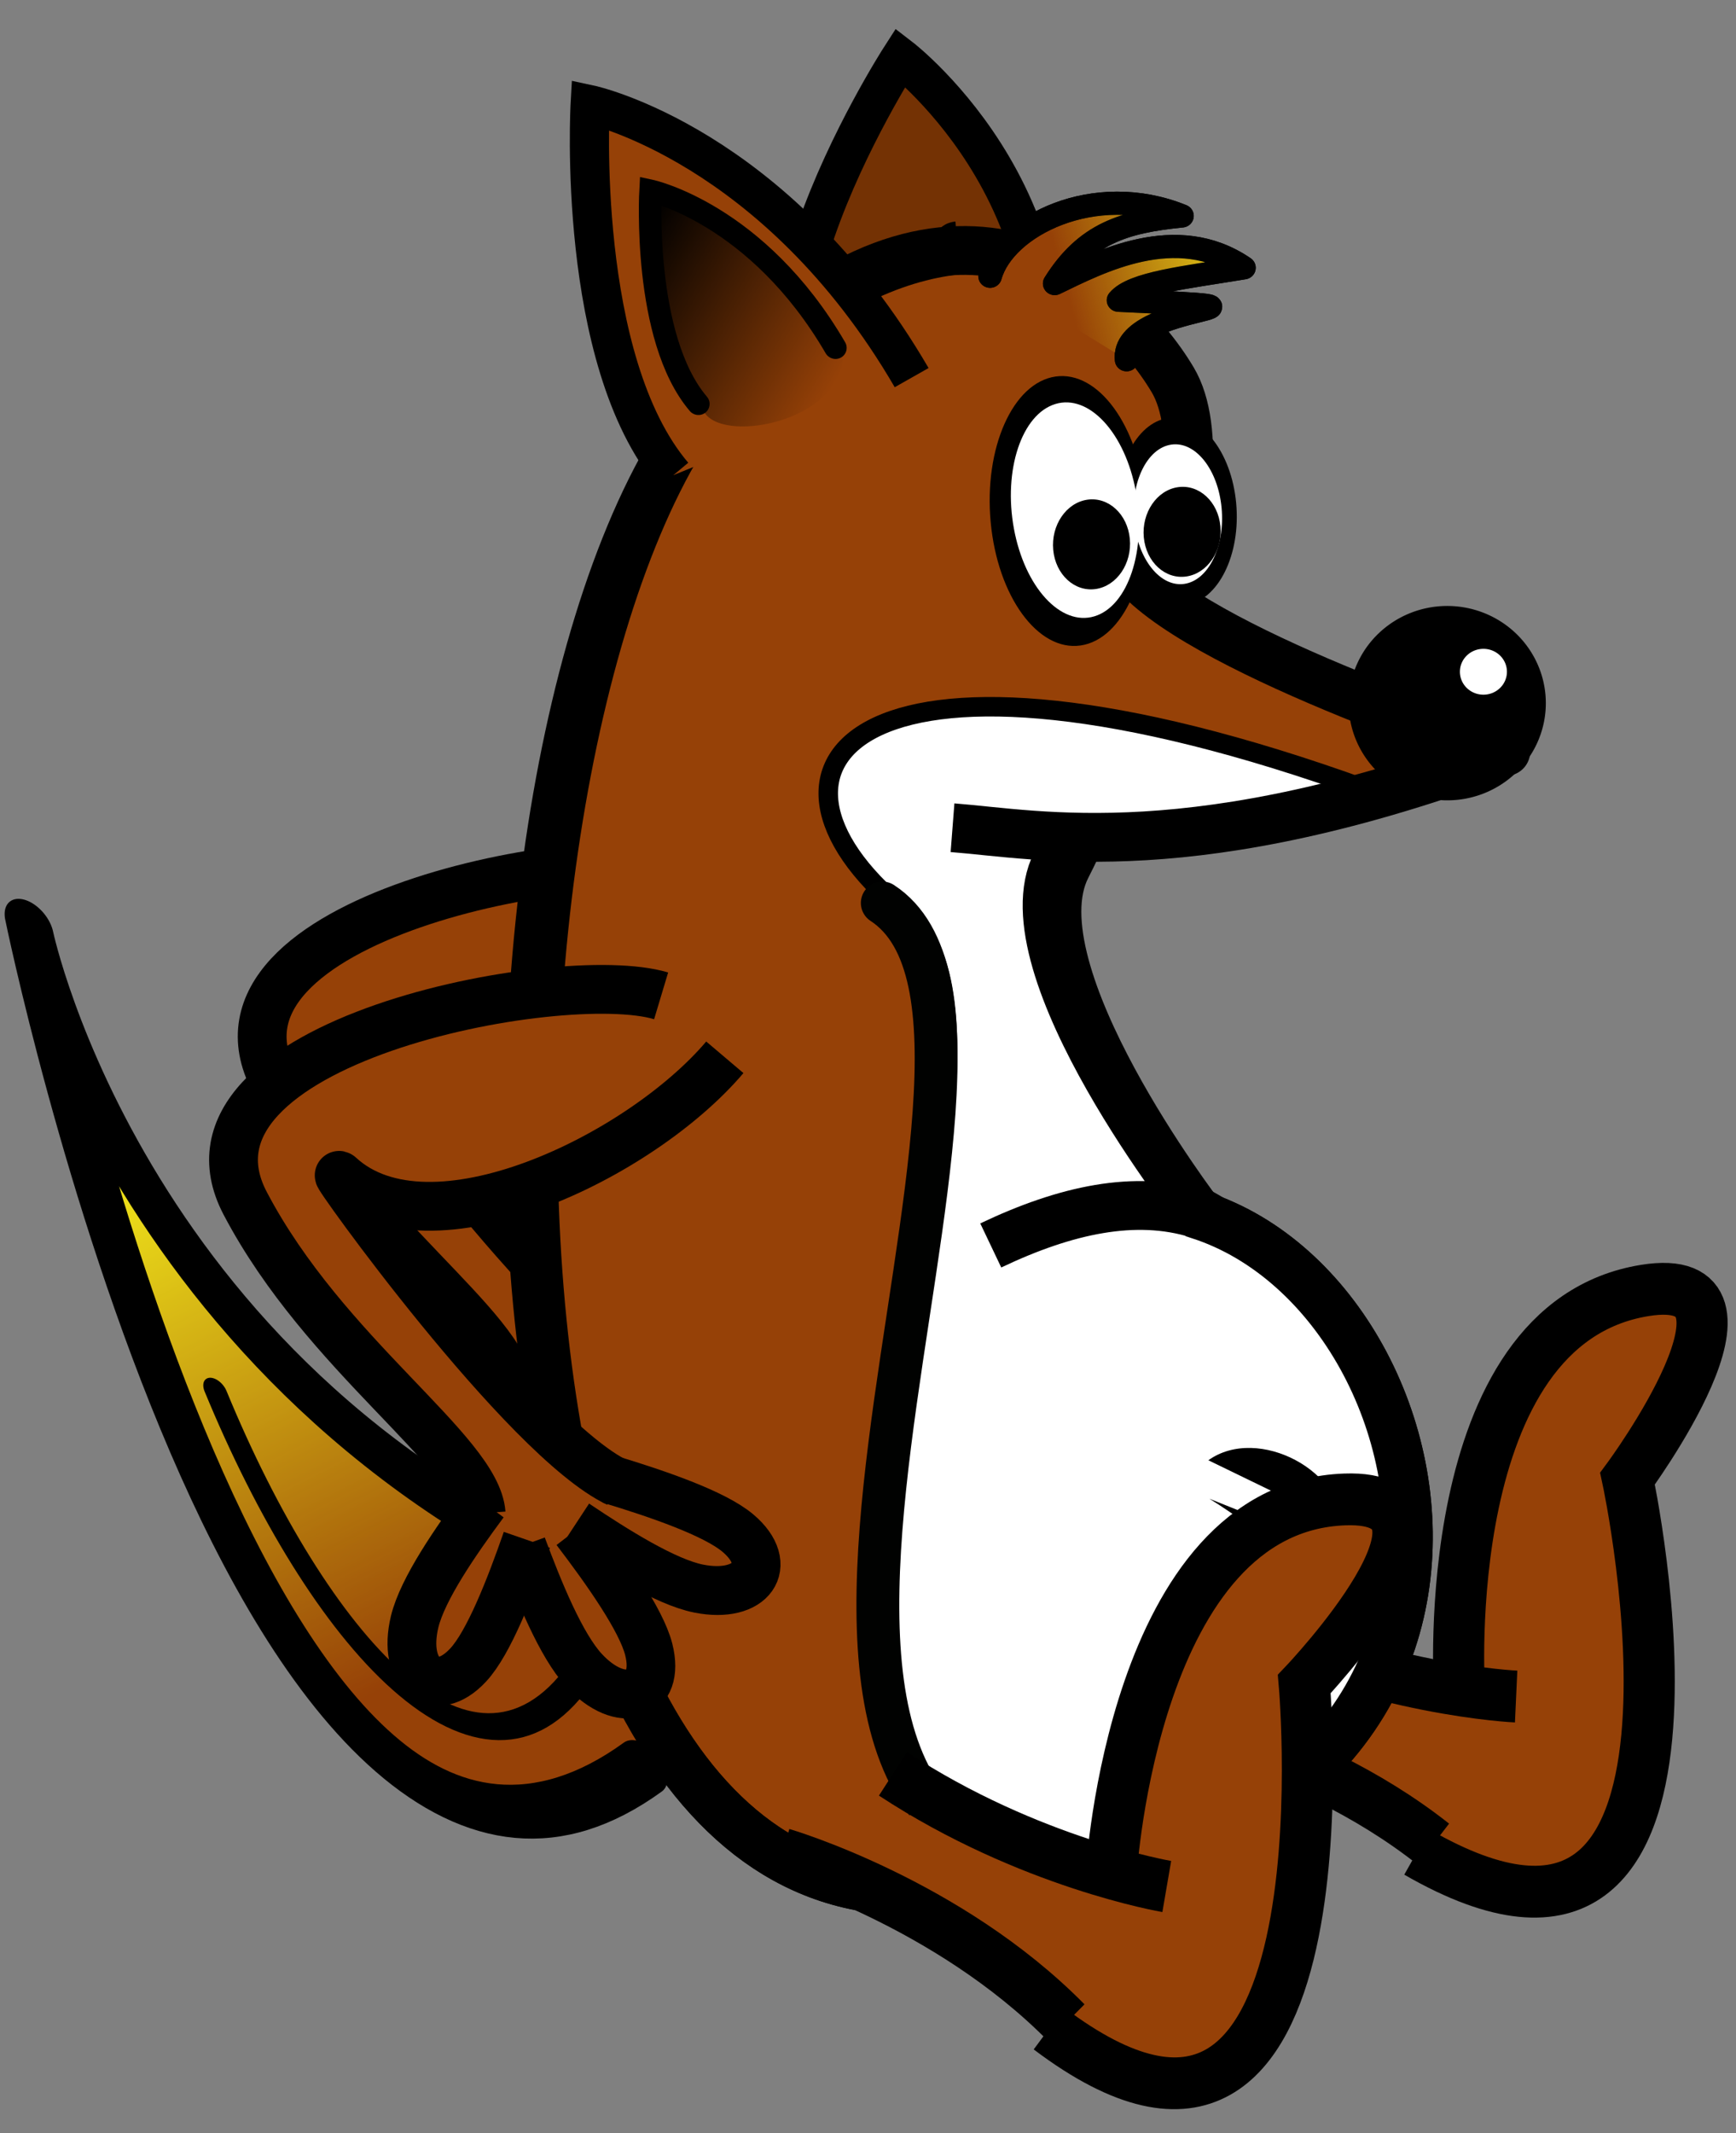<?xml version="1.0" encoding="UTF-8" standalone="no"?>
<!-- Created with Inkscape (http://www.inkscape.org/) -->
<svg
   xmlns:dc="http://purl.org/dc/elements/1.1/"
   xmlns:cc="http://web.resource.org/cc/"
   xmlns:rdf="http://www.w3.org/1999/02/22-rdf-syntax-ns#"
   xmlns:svg="http://www.w3.org/2000/svg"
   xmlns="http://www.w3.org/2000/svg"
   xmlns:xlink="http://www.w3.org/1999/xlink"
   xmlns:sodipodi="http://inkscape.sourceforge.net/DTD/sodipodi-0.dtd"
   xmlns:inkscape="http://www.inkscape.org/namespaces/inkscape"
   width="35px"
   height="43px"
   id="svg1"
   sodipodi:version="0.32"
   inkscape:version="0.43"
   sodipodi:docbase="/home/yekcim/Desktop/SVG/Skins/firefoxteam"
   sodipodi:docname="jump.svg"
   inkscape:export-filename="/home/yekcim/Desktop/jump.png"
   inkscape:export-xdpi="90.000000"
   inkscape:export-ydpi="90.000000"
   inkscape:output_extension="org.inkscape.output.svg.inkscape">
  <rect width="100%" height="100%" fill="#808080" stroke="none"/>
  <defs
     id="defs3">
    <defs
       id="defs1062">
      <linearGradient
         inkscape:collect="always"
         id="linearGradient10630">
        <stop
           style="stop-color:#616161;stop-opacity:1;"
           offset="0"
           id="stop10631" />
        <stop
           style="stop-color:#616161;stop-opacity:0;"
           offset="1"
           id="stop10632" />
      </linearGradient>
      <linearGradient
         inkscape:collect="always"
         id="linearGradient10560">
        <stop
           style="stop-color:#000000;stop-opacity:1;"
           offset="0"
           id="stop10561" />
        <stop
           style="stop-color:#000000;stop-opacity:0;"
           offset="1"
           id="stop10562" />
      </linearGradient>
      <linearGradient
         id="linearGradient13777">
        <stop
           offset="0"
           style="stop-color:#d17d00;stop-opacity:1;"
           id="stop13779" />
        <stop
           offset="1"
           style="stop-color:#a7b135;stop-opacity:0;"
           id="stop13778" />
      </linearGradient>
      <linearGradient
         id="linearGradient11847">
        <stop
           offset="0"
           style="stop-color:#000000;stop-opacity:1;"
           id="stop11849" />
        <stop
           offset="1"
           style="stop-color:#000000;stop-opacity:0;"
           id="stop11848" />
      </linearGradient>
      <linearGradient
         id="linearGradient6187">
        <stop
           style="stop-color:#2e1b0b;stop-opacity:1;"
           offset="0"
           id="stop6188" />
        <stop
           style="stop-color:#431e00;stop-opacity:0;"
           offset="1"
           id="stop6189" />
      </linearGradient>
      <linearGradient
         inkscape:collect="always"
         id="linearGradient4909">
        <stop
           style="stop-color:#000000;stop-opacity:1;"
           offset="0"
           id="stop4910" />
        <stop
           style="stop-color:#000000;stop-opacity:0;"
           offset="1"
           id="stop4911" />
      </linearGradient>
      <linearGradient
         id="linearGradient1780">
        <stop
           style="stop-color:#454545;stop-opacity:1;"
           offset="0"
           id="stop1781" />
        <stop
           style="stop-color:#ffffff;stop-opacity:0;"
           offset="1"
           id="stop1782" />
      </linearGradient>
      <linearGradient
         id="linearGradient3869">
        <stop
           offset="0"
           style="stop-color:#d2dd2e;stop-opacity:1;"
           id="stop3872" />
        <stop
           offset="0.761"
           style="stop-color:#b3b96d;stop-opacity:0.656;"
           id="stop3871" />
        <stop
           offset="1"
           style="stop-color:#b1b952;stop-opacity:0;"
           id="stop3870" />
      </linearGradient>
      <linearGradient
         inkscape:collect="always"
         xlink:href="#linearGradient9217"
         id="linearGradient3799"
         gradientUnits="userSpaceOnUse"
         gradientTransform="matrix(0.113,0,0,0.115,26.434,157.176)"
         x1="4373.305"
         y1="319.335"
         x2="96.983"
         y2="2708.214" />
      <linearGradient
         inkscape:collect="always"
         xlink:href="#linearGradient7337"
         id="linearGradient3800"
         gradientUnits="userSpaceOnUse"
         gradientTransform="matrix(0.231,0,0,7.644947e-2,26.552,129.555)"
         x1="862.165"
         y1="2479.594"
         x2="1523.372"
         y2="2479.594" />
      <linearGradient
         inkscape:collect="always"
         xlink:href="#linearGradient5442"
         id="linearGradient3801"
         gradientUnits="userSpaceOnUse"
         gradientTransform="matrix(0.163,0,0,7.648058e-2,75.53,161.805)"
         x1="580.228"
         y1="2173.317"
         x2="1782.037"
         y2="1630.204" />
      <radialGradient
         inkscape:collect="always"
         xlink:href="#linearGradient5442"
         id="radialGradient3802"
         gradientUnits="userSpaceOnUse"
         gradientTransform="matrix(0.16,0,0,7.785591e-2,363.092,173.858)"
         cx="-606.797"
         cy="1573.44"
         fx="-606.797"
         fy="1573.44"
         r="739.705" />
      <linearGradient
         inkscape:collect="always"
         xlink:href="#linearGradient21707"
         id="linearGradient3803"
         gradientUnits="userSpaceOnUse"
         gradientTransform="scale(0.66,1.515)"
         x1="4848.597"
         y1="3945.112"
         x2="5625.465"
         y2="1720.94" />
      <linearGradient
         inkscape:collect="always"
         xlink:href="#linearGradient7337"
         id="linearGradient3804"
         gradientUnits="userSpaceOnUse"
         gradientTransform="matrix(0.237,0,0,0.208,-2451.443,4783.687)"
         x1="-7797.742"
         y1="5021.473"
         x2="-352.84"
         y2="1184.903" />
      <linearGradient
         inkscape:collect="always"
         xlink:href="#linearGradient7337"
         id="linearGradient3805"
         gradientUnits="userSpaceOnUse"
         gradientTransform="matrix(0.237,0,0,0.208,-2451.443,4783.687)"
         x1="-7797.742"
         y1="5021.473"
         x2="-352.84"
         y2="1184.903" />
      <defs
         id="defs3745">
        <linearGradient
           id="linearGradient22333"
           x1="0"
           y1="0.5"
           x2="1"
           y2="0.5"
           gradientUnits="objectBoundingBox"
           spreadMethod="pad"
           xlink:href="#linearGradient13777" />
        <linearGradient
           id="linearGradient21707">
          <stop
             style="stop-color:#ffffff;stop-opacity:1;"
             offset="0"
             id="stop21708" />
          <stop
             style="stop-color:#a7b135;stop-opacity:0;"
             offset="1"
             id="stop21709" />
        </linearGradient>
        <linearGradient
           inkscape:collect="always"
           id="linearGradient9217"
           x1="0"
           y1="0.5"
           x2="1"
           y2="0.5"
           gradientUnits="objectBoundingBox"
           spreadMethod="pad"
           xlink:href="#linearGradient11847" />
        <linearGradient
           id="linearGradient8584">
          <stop
             style="stop-color:#000000;stop-opacity:1;"
             offset="0"
             id="stop8585" />
          <stop
             style="stop-color:#cece4c;stop-opacity:0;"
             offset="1"
             id="stop8586" />
        </linearGradient>
        <linearGradient
           id="linearGradient7337">
          <stop
             style="stop-color:#b1b12f;stop-opacity:1;"
             offset="0"
             id="stop7338" />
          <stop
             style="stop-color:#cece4c;stop-opacity:0;"
             offset="1"
             id="stop7339" />
        </linearGradient>
        <linearGradient
           id="linearGradient5442"
           x1="0"
           y1="0.5"
           x2="1"
           y2="0.5"
           gradientUnits="objectBoundingBox"
           spreadMethod="pad"
           xlink:href="#linearGradient3869" />
      </defs>
      <sodipodi:namedview
         id="namedview3772"
         pagecolor="#ffffff"
         bordercolor="#666666"
         borderopacity="1.0"
         inkscape:pageopacity="0.0"
         inkscape:pageshadow="2"
         inkscape:zoom="0.80057989"
         inkscape:cx="297.63780"
         inkscape:cy="420.94487"
         inkscape:current-layer="layer1"
         inkscape:window-width="1440"
         inkscape:window-height="851"
         inkscape:window-x="0"
         inkscape:window-y="27"
         showguides="true"
         inkscape:guide-bbox="true" />
      <linearGradient
         inkscape:collect="always"
         xlink:href="#linearGradient4909"
         id="linearGradient6167"
         gradientUnits="userSpaceOnUse"
         gradientTransform="scale(0.892,1.121)"
         x1="-148.78"
         y1="106.319"
         x2="-160.149"
         y2="-66.932" />
      <linearGradient
         inkscape:collect="always"
         xlink:href="#linearGradient10560"
         id="linearGradient10563"
         gradientTransform="matrix(0.915,0.128,-0.15,1.071,19.549,-8.453)"
         x1="698.545"
         y1="69.853"
         x2="758.312"
         y2="359.097"
         gradientUnits="userSpaceOnUse" />
      <linearGradient
         inkscape:collect="always"
         xlink:href="#linearGradient10560"
         id="linearGradient10578"
         gradientUnits="userSpaceOnUse"
         gradientTransform="matrix(0.915,0.128,-0.15,1.071,0,0)"
         x1="647.371"
         y1="96.895"
         x2="770.592"
         y2="342.743" />
      <linearGradient
         inkscape:collect="always"
         xlink:href="#linearGradient4909"
         id="linearGradient10604"
         gradientUnits="userSpaceOnUse"
         gradientTransform="scale(0.892,1.121)"
         x1="-148.78"
         y1="106.319"
         x2="-160.149"
         y2="-66.932" />
      <linearGradient
         inkscape:collect="always"
         xlink:href="#linearGradient10630"
         id="linearGradient10633"
         gradientTransform="scale(0.884,1.132)"
         x1="-164.592"
         y1="105.155"
         x2="-154.146"
         y2="3.678"
         gradientUnits="userSpaceOnUse" />
      <linearGradient
         inkscape:collect="always"
         xlink:href="#linearGradient10630"
         id="linearGradient10647"
         gradientUnits="userSpaceOnUse"
         gradientTransform="scale(0.884,1.132)"
         x1="-164.592"
         y1="105.155"
         x2="-154.146"
         y2="3.678" />
      <radialGradient
         inkscape:collect="always"
         xlink:href="#linearGradient1780"
         id="radialGradient5568"
         gradientUnits="userSpaceOnUse"
         gradientTransform="matrix(-0.663,1.058,1.331,0.59,-891.791,666.425)"
         cx="-446.725"
         cy="218.61"
         fx="-446.725"
         fy="218.61"
         r="308.81" />
      <linearGradient
         inkscape:collect="always"
         xlink:href="#linearGradient10630"
         id="linearGradient4391"
         gradientUnits="userSpaceOnUse"
         gradientTransform="matrix(0.437,-0.48,0.615,0.558,723.073,-61.92)"
         x1="-164.592"
         y1="105.155"
         x2="-154.146"
         y2="3.678" />
    </defs>
    <linearGradient
       id="linearGradient5077"
       inkscape:collect="always">
      <stop
         id="stop5079"
         offset="0"
         style="stop-color:#000000;stop-opacity:1;" />
      <stop
         id="stop5081"
         offset="1"
         style="stop-color:#000000;stop-opacity:0;" />
    </linearGradient>
    <linearGradient
       id="linearGradient5201"
       inkscape:collect="always">
      <stop
         id="stop5203"
         offset="0"
         style="stop-color:#feff1d;stop-opacity:1;" />
      <stop
         id="stop5205"
         offset="1"
         style="stop-color:#feff1d;stop-opacity:0;" />
    </linearGradient>
    <linearGradient
       id="linearGradient5226"
       inkscape:collect="always">
      <stop
         id="stop5228"
         offset="0"
         style="stop-color:#e2cc17;stop-opacity:1;" />
      <stop
         id="stop5230"
         offset="1"
         style="stop-color:#e2cc17;stop-opacity:0;" />
    </linearGradient>
    <linearGradient
       inkscape:collect="always"
       xlink:href="#linearGradient5077"
       id="linearGradient5790"
       gradientUnits="userSpaceOnUse"
       x1="7.898"
       y1="5.301"
       x2="12.873"
       y2="5.301" />
    <linearGradient
       inkscape:collect="always"
       xlink:href="#linearGradient5226"
       id="linearGradient5792"
       gradientUnits="userSpaceOnUse"
       gradientTransform="translate(8,-4)"
       x1="-7.537"
       y1="10.496"
       x2="-11.577"
       y2="12.1" />
    <linearGradient
       inkscape:collect="always"
       xlink:href="#linearGradient5201"
       id="linearGradient5831"
       gradientUnits="userSpaceOnUse"
       gradientTransform="translate(-12.681,-4.351)"
       x1="-0.585"
       y1="25.527"
       x2="5.868"
       y2="34.478" />
  </defs>
  <sodipodi:namedview
     id="base"
     pagecolor="#ffffff"
     bordercolor="#666666"
     borderopacity="1.0"
     inkscape:pageopacity="0.0"
     inkscape:pageshadow="2"
     inkscape:zoom="15.204545"
     inkscape:cx="21.840060"
     inkscape:cy="21.868460"
     inkscape:current-layer="layer1"
     inkscape:window-width="1440"
     inkscape:window-height="826"
     inkscape:window-x="0"
     inkscape:window-y="26" />
  <g
     inkscape:groupmode="layer"
     id="layer1"
     inkscape:label="fire">
    <g
       id="g5808"
       transform="matrix(0.576,0.817,-0.817,0.576,20.036,-7.108)">
      <path
         sodipodi:nodetypes="cscscsszzsss"
         id="path5810"
         d="M 16.575,19.21 C 15.126,20.627 11.602,27.942 15.244,28.42 C 18.628,28.865 21.868,27.458 22.994,28.038 C 23.285,28.903 24.766,32.358 25.429,30.639 C 25.632,30.112 24.803,28.691 24.251,27.911 C 25.168,28.151 27.478,29.021 27.793,27.813 C 28.065,26.77 25.873,27.13 24.945,26.773 C 24.37,26.551 28.458,25.093 27.211,24.259 C 25.972,23.43 24.66,25.785 23.314,26.015 C 21.968,26.245 15.244,27.105 16.32,26.488 C 19.597,24.609 18.476,19.094 18.462,19.068 C 17.9,18.005 16.722,19.066 16.575,19.21 z "
         style="opacity:1;fill:#964107;fill-opacity:1;fill-rule:evenodd;stroke:none;stroke-width:0.854;stroke-linecap:butt;stroke-linejoin:miter;stroke-miterlimit:4;stroke-dasharray:none;stroke-opacity:1;display:inline" />
      <path
         sodipodi:nodetypes="cssc"
         id="path5812"
         d="M 22.954,28.055 C 23.252,28.956 23.657,30.066 24.107,30.58 C 24.822,31.394 25.645,31.16 25.442,30.2 C 25.317,29.604 24.648,28.595 24.062,27.779"
         style="fill:none;fill-opacity:1;fill-rule:evenodd;stroke:#000000;stroke-width:0.984;stroke-linecap:butt;stroke-linejoin:miter;stroke-miterlimit:4;stroke-dasharray:none;stroke-opacity:1;display:inline" />
      <g
         transform="matrix(0.991,0,0,0.976,2.183,3.512)"
         id="g5814">
        <path
           style="fill:none;fill-opacity:1;fill-rule:evenodd;stroke:#000000;stroke-width:1;stroke-linecap:butt;stroke-linejoin:miter;stroke-miterlimit:4;stroke-dasharray:none;stroke-opacity:1;display:inline"
           d="M 22.119,25.016 C 23.056,25.267 24.232,25.545 24.921,25.451 C 26.013,25.302 26.266,24.475 25.33,24.11 C 24.749,23.883 23.515,23.885 22.492,23.924"
           id="path5816"
           sodipodi:nodetypes="cssc" />
        <path
           style="fill:none;fill-opacity:1;fill-rule:evenodd;stroke:#000000;stroke-width:1;stroke-linecap:butt;stroke-linejoin:miter;stroke-miterlimit:4;stroke-dasharray:none;stroke-opacity:1;display:inline"
           d="M 22.385,23.847 C 23.289,23.496 24.402,23.025 24.903,22.542 C 25.696,21.777 25.411,20.961 24.44,21.219 C 23.837,21.379 22.843,22.11 22.041,22.746"
           id="path5818"
           sodipodi:nodetypes="cssc" />
      </g>
      <path
         sodipodi:nodetypes="css"
         id="path5820"
         d="M 16.657,19.245 C 14.992,20.55 11.6,28.033 15.242,28.512 C 18.676,28.963 22.017,27.579 23.094,28.225"
         style="fill:none;fill-opacity:0.75;fill-rule:evenodd;stroke:#000000;stroke-width:0.984;stroke-linecap:butt;stroke-linejoin:miter;stroke-miterlimit:4;stroke-dasharray:none;stroke-opacity:1;display:inline" />
      <path
         sodipodi:nodetypes="ccs"
         id="path5822"
         d="M 18.41,18.909 C 19.07,21.459 18.303,26.117 15.881,26.635 C 15.606,26.69 22.355,26.645 24.175,25.619"
         style="fill:none;fill-opacity:0.75;fill-rule:evenodd;stroke:#000000;stroke-width:0.984;stroke-linecap:butt;stroke-linejoin:miter;stroke-miterlimit:4;stroke-dasharray:none;stroke-opacity:1;display:inline" />
    </g>
    <g
       inkscape:label="Layer 1"
       id="g14585"
       transform="matrix(-0.8,0,0,0.8,377.869,-76.302)" />
    <g
       id="g14587"
       inkscape:label="Layer 1"
       transform="matrix(-0.8,0,0,0.8,1535.270,256.629)" />
    <g
       inkscape:label="Layer 1"
       id="g14589"
       transform="matrix(-0.8,0,0,0.8,2202.487,224.143)" />
    <g
       inkscape:label="Layer 1"
       id="g14591"
       transform="matrix(-0.757,0,0,0.76,348.478,-57.117)" />
    <g
       id="g14593"
       inkscape:label="Layer 1"
       transform="matrix(-0.757,0,0,0.76,1443.808,259.222)" />
    <g
       inkscape:label="Layer 1"
       id="g14595"
       transform="matrix(-0.757,0,0,0.76,2075.244,228.355)" />
    <g
       inkscape:label="Layer 1"
       id="g16865"
       transform="matrix(-0.8,0,0,0.8,347.101,-77.319)" />
    <g
       id="g16867"
       inkscape:label="Layer 1"
       transform="matrix(-0.8,0,0,0.8,1504.502,255.612)" />
    <g
       inkscape:label="Layer 1"
       id="g16869"
       transform="matrix(-0.8,0,0,0.8,2171.719,223.126)" />
    <g
       inkscape:label="Layer 1"
       id="g16871"
       transform="matrix(-0.757,0,0,0.76,317.71,-58.134)" />
    <g
       id="g16873"
       inkscape:label="Layer 1"
       transform="matrix(-0.757,0,0,0.76,1413.040,258.205)" />
    <g
       inkscape:label="Layer 1"
       id="g16875"
       transform="matrix(-0.757,0,0,0.76,2044.476,227.338)" />
    <g
       inkscape:label="Layer 1"
       id="g6044"
       transform="matrix(-0.8,0,0,0.8,290.49,-85.726)" />
    <g
       id="g6046"
       inkscape:label="Layer 1"
       transform="matrix(-0.8,0,0,0.8,1447.891,247.206)" />
    <g
       inkscape:label="Layer 1"
       id="g6048"
       transform="matrix(-0.8,0,0,0.8,2115.108,214.719)" />
    <g
       inkscape:label="Layer 1"
       id="g6050"
       transform="matrix(-0.757,0,0,0.76,261.099,-66.541)" />
    <g
       id="g6052"
       inkscape:label="Layer 1"
       transform="matrix(-0.757,0,0,0.76,1356.429,249.799)" />
    <g
       inkscape:label="Layer 1"
       id="g6054"
       transform="matrix(-0.757,0,0,0.76,1987.865,218.931)" />
    <g
       inkscape:label="Layer 1"
       id="g8313"
       transform="matrix(-0.757,0,0,0.76,340.244,-63.711)" />
    <g
       id="g8315"
       inkscape:label="Layer 1"
       transform="matrix(-0.757,0,0,0.76,1435.574,252.629)" />
    <g
       inkscape:label="Layer 1"
       id="g8317"
       transform="matrix(-0.757,0,0,0.76,2067.010,221.762)" />
    <g
       inkscape:label="Layer 1"
       id="g11911"
       transform="matrix(-0.8,0,0,0.8,320.024,-78.239)" />
    <g
       id="g11913"
       inkscape:label="Layer 1"
       transform="matrix(-0.8,0,0,0.8,1477.425,254.692)" />
    <g
       inkscape:label="Layer 1"
       id="g11915"
       transform="matrix(-0.8,0,0,0.8,2144.642,222.206)" />
    <g
       inkscape:label="Layer 1"
       id="g11917"
       transform="matrix(-0.757,0,0,0.76,290.634,-59.055)" />
    <g
       id="g11919"
       inkscape:label="Layer 1"
       transform="matrix(-0.757,0,0,0.76,1385.963,257.285)" />
    <g
       inkscape:label="Layer 1"
       id="g11921"
       transform="matrix(-0.757,0,0,0.76,2017.399,226.418)" />
    <g
       inkscape:label="Layer 1"
       id="g16475"
       transform="matrix(-0.8,0,0,0.8,331.151,-81.704)" />
    <g
       id="g16477"
       inkscape:label="Layer 1"
       transform="matrix(-0.8,0,0,0.8,1488.551,251.227)" />
    <g
       inkscape:label="Layer 1"
       id="g16479"
       transform="matrix(-0.8,0,0,0.8,2155.768,218.741)" />
    <g
       inkscape:label="Layer 1"
       id="g16481"
       transform="matrix(-0.757,0,0,0.76,301.76,-62.519)" />
    <g
       id="g16483"
       inkscape:label="Layer 1"
       transform="matrix(-0.757,0,0,0.76,1397.089,253.82)" />
    <g
       inkscape:label="Layer 1"
       id="g16485"
       transform="matrix(-0.757,0,0,0.76,2028.525,222.953)" />
    <g
       id="g18734"
       transform="matrix(0.91,4.742989e-2,0.386,1.083,-10.517,-1.565)">
      <g
         id="g5824"
         transform="matrix(0.97,0.247,-0.24,0.97,8.103,-0.798)">
        <g
           id="g5213"
           transform="translate(14.576,1.602)">
          <path
             sodipodi:nodetypes="ccs"
             id="path5187"
             d="M -2.399,27.919 C -12.66,27.128 -13.266,18.208 -13.266,18.208 C -13.266,18.208 -11.948,39.544 -2.71,31.342"
             style="fill:#964107;fill-opacity:1;fill-rule:evenodd;stroke:none;stroke-width:1;stroke-linecap:round;stroke-linejoin:round;stroke-miterlimit:4;stroke-dasharray:none;stroke-opacity:1;display:inline" />
          <path
             sodipodi:nodetypes="ccs"
             id="path5199"
             d="M -2.399,27.981 C -12.66,27.19 -13.266,18.27 -13.266,18.27 C -13.266,18.27 -11.948,39.606 -2.71,31.405"
             style="fill:url(#linearGradient5831);fill-opacity:1;fill-rule:evenodd;stroke:none;stroke-width:1;stroke-linecap:round;stroke-linejoin:round;stroke-miterlimit:4;stroke-dasharray:none;stroke-opacity:1;display:inline" />
          <path
             sodipodi:nodetypes="ccs"
             id="path5209"
             d="M -2.71,27.733 C -12.971,26.941 -13.576,18.022 -13.576,18.022 C -13.576,18.022 -12.259,39.358 -3.021,31.156"
             style="fill:none;fill-opacity:1;fill-rule:evenodd;stroke:#000000;stroke-width:1;stroke-linecap:round;stroke-linejoin:round;stroke-miterlimit:4;stroke-dasharray:none;stroke-opacity:1;display:inline" />
        </g>
        <path
           style="fill:none;fill-opacity:0.75;fill-rule:evenodd;stroke:#000000;stroke-width:0.5;stroke-linecap:round;stroke-linejoin:miter;stroke-miterlimit:4;stroke-dasharray:none;stroke-opacity:1"
           d="M 3.523,27.891 C 4.94,32.314 7.777,34.903 10.467,31.309"
           id="path16574"
           sodipodi:nodetypes="cc" />
      </g>
    </g>
    <g
       style="display:inline"
       id="g5177"
       transform="matrix(0.158,-0.978,0.964,0.156,-8.696,39.731)">
      <path
         sodipodi:nodetypes="ccsc"
         id="path5179"
         d="M 8.399,37.279 C 5.634,44.676 16.585,40.341 16.585,40.341 C 16.585,40.341 21.316,42.817 20.421,40.076 C 19.067,35.929 11.804,37.608 11.804,37.608"
         style="fill:#964107;fill-opacity:1;fill-rule:evenodd;stroke:#000000;stroke-width:1.055;stroke-linecap:butt;stroke-linejoin:miter;stroke-miterlimit:4;stroke-dasharray:none;stroke-opacity:1;display:inline" />
      <path
         sodipodi:nodetypes="cccccc"
         id="path5181"
         d="M 10.505,32.097 L 12.288,33.762 L 11.681,37.787 L 9.528,37.882 L 9.251,37.518 L 10.505,32.097 z "
         style="fill:#964107;fill-opacity:1;fill-rule:evenodd;stroke:none;stroke-width:1px;stroke-linecap:butt;stroke-linejoin:miter;stroke-opacity:1" />
      <path
         sodipodi:nodetypes="cs"
         id="path5183"
         d="M 10.286,30.974 C 10.286,30.974 10.288,34.535 8.613,37.586"
         style="fill:none;fill-opacity:0.75;fill-rule:evenodd;stroke:#000000;stroke-width:1.055px;stroke-linecap:butt;stroke-linejoin:miter;stroke-opacity:1" />
      <path
         sodipodi:nodetypes="cs"
         id="path5185"
         d="M 11.846,38.788 C 11.846,38.788 11.513,35.928 12.482,32.708"
         style="fill:none;fill-opacity:0.75;fill-rule:evenodd;stroke:#000000;stroke-width:1.055px;stroke-linecap:butt;stroke-linejoin:miter;stroke-opacity:1" />
    </g>
    <g
       inkscape:label="Layer 1"
       id="g14710"
       transform="matrix(-0.8,0,0,0.8,408.869,-76.302)" />
    <g
       id="g14712"
       inkscape:label="Layer 1"
       transform="matrix(-0.8,0,0,0.8,1566.270,256.629)" />
    <g
       inkscape:label="Layer 1"
       id="g14714"
       transform="matrix(-0.8,0,0,0.8,2233.487,224.143)" />
    <g
       inkscape:label="Layer 1"
       id="g14716"
       transform="matrix(-0.757,0,0,0.76,379.478,-57.117)" />
    <g
       id="g14718"
       inkscape:label="Layer 1"
       transform="matrix(-0.757,0,0,0.76,1474.808,259.222)" />
    <g
       inkscape:label="Layer 1"
       id="g14720"
       transform="matrix(-0.757,0,0,0.76,2106.244,228.355)" />
    <g
       inkscape:label="Layer 1"
       id="g14726"
       transform="matrix(-0.8,0,0,0.8,378.101,-77.319)" />
    <g
       id="g14728"
       inkscape:label="Layer 1"
       transform="matrix(-0.8,0,0,0.8,1535.502,255.612)" />
    <g
       inkscape:label="Layer 1"
       id="g14730"
       transform="matrix(-0.8,0,0,0.8,2202.719,223.126)" />
    <g
       inkscape:label="Layer 1"
       id="g14732"
       transform="matrix(-0.757,0,0,0.76,348.71,-58.134)" />
    <g
       id="g14734"
       inkscape:label="Layer 1"
       transform="matrix(-0.757,0,0,0.76,1444.040,258.205)" />
    <g
       inkscape:label="Layer 1"
       id="g14736"
       transform="matrix(-0.757,0,0,0.76,2075.476,227.338)" />
    <g
       inkscape:label="Layer 1"
       id="g14738"
       transform="matrix(-0.8,0,0,0.8,321.49,-85.726)" />
    <g
       id="g14740"
       inkscape:label="Layer 1"
       transform="matrix(-0.8,0,0,0.8,1478.891,247.206)" />
    <g
       inkscape:label="Layer 1"
       id="g14742"
       transform="matrix(-0.8,0,0,0.8,2146.108,214.719)" />
    <g
       inkscape:label="Layer 1"
       id="g14744"
       transform="matrix(-0.757,0,0,0.76,292.099,-66.541)" />
    <g
       id="g14746"
       inkscape:label="Layer 1"
       transform="matrix(-0.757,0,0,0.76,1387.429,249.799)" />
    <g
       inkscape:label="Layer 1"
       id="g14748"
       transform="matrix(-0.757,0,0,0.76,2018.865,218.931)" />
    <g
       inkscape:label="Layer 1"
       id="g14750"
       transform="matrix(-0.757,0,0,0.76,371.244,-63.711)" />
    <g
       id="g14752"
       inkscape:label="Layer 1"
       transform="matrix(-0.757,0,0,0.76,1466.574,252.629)" />
    <g
       inkscape:label="Layer 1"
       id="g14754"
       transform="matrix(-0.757,0,0,0.76,2098.010,221.762)" />
    <g
       inkscape:label="Layer 1"
       id="g14756"
       transform="matrix(-0.8,0,0,0.8,351.024,-78.239)" />
    <g
       id="g14758"
       inkscape:label="Layer 1"
       transform="matrix(-0.8,0,0,0.8,1508.425,254.692)" />
    <g
       inkscape:label="Layer 1"
       id="g14760"
       transform="matrix(-0.8,0,0,0.8,2175.642,222.206)" />
    <g
       inkscape:label="Layer 1"
       id="g14762"
       transform="matrix(-0.757,0,0,0.76,321.634,-59.055)" />
    <g
       id="g14764"
       inkscape:label="Layer 1"
       transform="matrix(-0.757,0,0,0.76,1416.963,257.285)" />
    <g
       inkscape:label="Layer 1"
       id="g14766"
       transform="matrix(-0.757,0,0,0.76,2048.399,226.418)" />
    <g
       inkscape:label="Layer 1"
       id="g14822"
       transform="matrix(-0.8,0,0,0.8,362.151,-81.704)" />
    <g
       id="g14824"
       inkscape:label="Layer 1"
       transform="matrix(-0.8,0,0,0.8,1519.551,251.227)" />
    <g
       inkscape:label="Layer 1"
       id="g14826"
       transform="matrix(-0.8,0,0,0.8,2186.768,218.741)" />
    <g
       inkscape:label="Layer 1"
       id="g14828"
       transform="matrix(-0.757,0,0,0.76,332.76,-62.519)" />
    <g
       id="g14830"
       inkscape:label="Layer 1"
       transform="matrix(-0.757,0,0,0.76,1428.089,253.82)" />
    <g
       inkscape:label="Layer 1"
       id="g14832"
       transform="matrix(-0.757,0,0,0.76,2059.525,222.953)" />
    <g
       inkscape:label="Layer 1"
       id="g15077"
       transform="matrix(-0.8,0,0,0.8,439.869,-76.302)" />
    <g
       id="g15079"
       inkscape:label="Layer 1"
       transform="matrix(-0.8,0,0,0.8,1597.270,256.629)" />
    <g
       inkscape:label="Layer 1"
       id="g15081"
       transform="matrix(-0.8,0,0,0.8,2264.487,224.143)" />
    <g
       inkscape:label="Layer 1"
       id="g15083"
       transform="matrix(-0.757,0,0,0.76,410.478,-57.117)" />
    <g
       id="g15085"
       inkscape:label="Layer 1"
       transform="matrix(-0.757,0,0,0.76,1505.808,259.222)" />
    <g
       inkscape:label="Layer 1"
       id="g15087"
       transform="matrix(-0.757,0,0,0.76,2137.244,228.355)" />
    <g
       inkscape:label="Layer 1"
       id="g15093"
       transform="matrix(-0.8,0,0,0.8,409.101,-77.319)" />
    <g
       id="g15095"
       inkscape:label="Layer 1"
       transform="matrix(-0.8,0,0,0.8,1566.502,255.612)" />
    <g
       inkscape:label="Layer 1"
       id="g15097"
       transform="matrix(-0.8,0,0,0.8,2233.719,223.126)" />
    <g
       inkscape:label="Layer 1"
       id="g15099"
       transform="matrix(-0.757,0,0,0.76,379.71,-58.134)" />
    <g
       id="g15101"
       inkscape:label="Layer 1"
       transform="matrix(-0.757,0,0,0.76,1475.040,258.205)" />
    <g
       inkscape:label="Layer 1"
       id="g15103"
       transform="matrix(-0.757,0,0,0.76,2106.476,227.338)" />
    <g
       inkscape:label="Layer 1"
       id="g15105"
       transform="matrix(-0.8,0,0,0.8,352.49,-85.726)" />
    <g
       id="g15107"
       inkscape:label="Layer 1"
       transform="matrix(-0.8,0,0,0.8,1509.891,247.206)" />
    <g
       inkscape:label="Layer 1"
       id="g15109"
       transform="matrix(-0.8,0,0,0.8,2177.108,214.719)" />
    <g
       inkscape:label="Layer 1"
       id="g15111"
       transform="matrix(-0.757,0,0,0.76,323.099,-66.541)" />
    <g
       id="g15113"
       inkscape:label="Layer 1"
       transform="matrix(-0.757,0,0,0.76,1418.429,249.799)" />
    <g
       inkscape:label="Layer 1"
       id="g15115"
       transform="matrix(-0.757,0,0,0.76,2049.865,218.931)" />
    <g
       inkscape:label="Layer 1"
       id="g15117"
       transform="matrix(-0.757,0,0,0.76,402.244,-63.711)" />
    <g
       id="g15119"
       inkscape:label="Layer 1"
       transform="matrix(-0.757,0,0,0.76,1497.574,252.629)" />
    <g
       inkscape:label="Layer 1"
       id="g15121"
       transform="matrix(-0.757,0,0,0.76,2129.010,221.762)" />
    <g
       inkscape:label="Layer 1"
       id="g15123"
       transform="matrix(-0.8,0,0,0.8,382.024,-78.239)" />
    <g
       id="g15125"
       inkscape:label="Layer 1"
       transform="matrix(-0.8,0,0,0.8,1539.425,254.692)" />
    <g
       inkscape:label="Layer 1"
       id="g15127"
       transform="matrix(-0.8,0,0,0.8,2206.642,222.206)" />
    <g
       inkscape:label="Layer 1"
       id="g15129"
       transform="matrix(-0.757,0,0,0.76,352.634,-59.055)" />
    <g
       id="g15131"
       inkscape:label="Layer 1"
       transform="matrix(-0.757,0,0,0.76,1447.963,257.285)" />
    <g
       inkscape:label="Layer 1"
       id="g15133"
       transform="matrix(-0.757,0,0,0.76,2079.399,226.418)" />
    <g
       inkscape:label="Layer 1"
       id="g15189"
       transform="matrix(-0.8,0,0,0.8,393.151,-81.704)" />
    <g
       id="g15191"
       inkscape:label="Layer 1"
       transform="matrix(-0.8,0,0,0.8,1550.551,251.227)" />
    <g
       inkscape:label="Layer 1"
       id="g15193"
       transform="matrix(-0.8,0,0,0.8,2217.768,218.741)" />
    <g
       inkscape:label="Layer 1"
       id="g15195"
       transform="matrix(-0.757,0,0,0.76,363.76,-62.519)" />
    <g
       id="g15197"
       inkscape:label="Layer 1"
       transform="matrix(-0.757,0,0,0.76,1459.089,253.82)" />
    <g
       inkscape:label="Layer 1"
       id="g15199"
       transform="matrix(-0.757,0,0,0.76,2090.525,222.953)" />
    <g
       inkscape:label="Layer 1"
       id="g15255"
       transform="matrix(-0.8,0,0,0.8,470.869,-76.302)" />
    <g
       id="g15257"
       inkscape:label="Layer 1"
       transform="matrix(-0.8,0,0,0.8,1628.270,256.629)" />
    <g
       inkscape:label="Layer 1"
       id="g15259"
       transform="matrix(-0.8,0,0,0.8,2295.487,224.143)" />
    <g
       inkscape:label="Layer 1"
       id="g15261"
       transform="matrix(-0.757,0,0,0.76,441.478,-57.117)" />
    <g
       id="g15263"
       inkscape:label="Layer 1"
       transform="matrix(-0.757,0,0,0.76,1536.808,259.222)" />
    <g
       inkscape:label="Layer 1"
       id="g15265"
       transform="matrix(-0.757,0,0,0.76,2168.244,228.355)" />
    <g
       inkscape:label="Layer 1"
       id="g15271"
       transform="matrix(-0.8,0,0,0.8,440.101,-77.319)" />
    <g
       id="g15273"
       inkscape:label="Layer 1"
       transform="matrix(-0.8,0,0,0.8,1597.502,255.612)" />
    <g
       inkscape:label="Layer 1"
       id="g15275"
       transform="matrix(-0.8,0,0,0.8,2264.719,223.126)" />
    <g
       inkscape:label="Layer 1"
       id="g15277"
       transform="matrix(-0.757,0,0,0.76,410.71,-58.134)" />
    <g
       id="g15279"
       inkscape:label="Layer 1"
       transform="matrix(-0.757,0,0,0.76,1506.040,258.205)" />
    <g
       inkscape:label="Layer 1"
       id="g15281"
       transform="matrix(-0.757,0,0,0.76,2137.476,227.338)" />
    <g
       inkscape:label="Layer 1"
       id="g15283"
       transform="matrix(-0.8,0,0,0.8,383.49,-85.726)" />
    <g
       id="g15285"
       inkscape:label="Layer 1"
       transform="matrix(-0.8,0,0,0.8,1540.891,247.206)" />
    <g
       inkscape:label="Layer 1"
       id="g15287"
       transform="matrix(-0.8,0,0,0.8,2208.108,214.719)" />
    <g
       inkscape:label="Layer 1"
       id="g15289"
       transform="matrix(-0.757,0,0,0.76,354.099,-66.541)" />
    <g
       id="g15291"
       inkscape:label="Layer 1"
       transform="matrix(-0.757,0,0,0.76,1449.429,249.799)" />
    <g
       inkscape:label="Layer 1"
       id="g15293"
       transform="matrix(-0.757,0,0,0.76,2080.865,218.931)" />
    <g
       inkscape:label="Layer 1"
       id="g15295"
       transform="matrix(-0.757,0,0,0.76,433.244,-63.711)" />
    <g
       id="g15297"
       inkscape:label="Layer 1"
       transform="matrix(-0.757,0,0,0.76,1528.574,252.629)" />
    <g
       inkscape:label="Layer 1"
       id="g15299"
       transform="matrix(-0.757,0,0,0.76,2160.010,221.762)" />
    <g
       inkscape:label="Layer 1"
       id="g15301"
       transform="matrix(-0.8,0,0,0.8,413.024,-78.239)" />
    <g
       id="g15303"
       inkscape:label="Layer 1"
       transform="matrix(-0.8,0,0,0.8,1570.425,254.692)" />
    <g
       inkscape:label="Layer 1"
       id="g15305"
       transform="matrix(-0.8,0,0,0.8,2237.642,222.206)" />
    <g
       inkscape:label="Layer 1"
       id="g15307"
       transform="matrix(-0.757,0,0,0.76,383.634,-59.055)" />
    <g
       id="g15309"
       inkscape:label="Layer 1"
       transform="matrix(-0.757,0,0,0.76,1478.963,257.285)" />
    <g
       inkscape:label="Layer 1"
       id="g15311"
       transform="matrix(-0.757,0,0,0.76,2110.399,226.418)" />
    <g
       inkscape:label="Layer 1"
       id="g15367"
       transform="matrix(-0.8,0,0,0.8,424.151,-81.704)" />
    <g
       id="g15369"
       inkscape:label="Layer 1"
       transform="matrix(-0.8,0,0,0.8,1581.551,251.227)" />
    <g
       inkscape:label="Layer 1"
       id="g15371"
       transform="matrix(-0.8,0,0,0.8,2248.768,218.741)" />
    <g
       inkscape:label="Layer 1"
       id="g15373"
       transform="matrix(-0.757,0,0,0.76,394.76,-62.519)" />
    <g
       id="g15375"
       inkscape:label="Layer 1"
       transform="matrix(-0.757,0,0,0.76,1490.089,253.82)" />
    <g
       inkscape:label="Layer 1"
       id="g15377"
       transform="matrix(-0.757,0,0,0.76,2121.525,222.953)" />
    <g
       inkscape:label="Layer 1"
       id="g15809"
       transform="matrix(-0.8,0,0,0.8,501.869,-76.302)" />
    <g
       id="g15811"
       inkscape:label="Layer 1"
       transform="matrix(-0.8,0,0,0.8,1659.270,256.629)" />
    <g
       inkscape:label="Layer 1"
       id="g15813"
       transform="matrix(-0.8,0,0,0.8,2326.487,224.143)" />
    <g
       inkscape:label="Layer 1"
       id="g15815"
       transform="matrix(-0.757,0,0,0.76,472.478,-57.117)" />
    <g
       id="g15817"
       inkscape:label="Layer 1"
       transform="matrix(-0.757,0,0,0.76,1567.808,259.222)" />
    <g
       inkscape:label="Layer 1"
       id="g15819"
       transform="matrix(-0.757,0,0,0.76,2199.244,228.355)" />
    <g
       inkscape:label="Layer 1"
       id="g15825"
       transform="matrix(-0.8,0,0,0.8,471.101,-77.319)" />
    <g
       id="g15827"
       inkscape:label="Layer 1"
       transform="matrix(-0.8,0,0,0.8,1628.502,255.612)" />
    <g
       inkscape:label="Layer 1"
       id="g15829"
       transform="matrix(-0.8,0,0,0.8,2295.719,223.126)" />
    <g
       inkscape:label="Layer 1"
       id="g15831"
       transform="matrix(-0.757,0,0,0.76,441.71,-58.134)" />
    <g
       id="g15833"
       inkscape:label="Layer 1"
       transform="matrix(-0.757,0,0,0.76,1537.040,258.205)" />
    <g
       inkscape:label="Layer 1"
       id="g15835"
       transform="matrix(-0.757,0,0,0.76,2168.476,227.338)" />
    <g
       inkscape:label="Layer 1"
       id="g15837"
       transform="matrix(-0.8,0,0,0.8,414.49,-85.726)" />
    <g
       id="g15839"
       inkscape:label="Layer 1"
       transform="matrix(-0.8,0,0,0.8,1571.891,247.206)" />
    <g
       inkscape:label="Layer 1"
       id="g15841"
       transform="matrix(-0.8,0,0,0.8,2239.108,214.719)" />
    <g
       inkscape:label="Layer 1"
       id="g15843"
       transform="matrix(-0.757,0,0,0.76,385.099,-66.541)" />
    <g
       id="g15845"
       inkscape:label="Layer 1"
       transform="matrix(-0.757,0,0,0.76,1480.429,249.799)" />
    <g
       inkscape:label="Layer 1"
       id="g15847"
       transform="matrix(-0.757,0,0,0.76,2111.865,218.931)" />
    <g
       inkscape:label="Layer 1"
       id="g15849"
       transform="matrix(-0.757,0,0,0.76,464.244,-63.711)" />
    <g
       id="g15851"
       inkscape:label="Layer 1"
       transform="matrix(-0.757,0,0,0.76,1559.574,252.629)" />
    <g
       inkscape:label="Layer 1"
       id="g15853"
       transform="matrix(-0.757,0,0,0.76,2191.010,221.762)" />
    <g
       inkscape:label="Layer 1"
       id="g15855"
       transform="matrix(-0.8,0,0,0.8,444.024,-78.239)" />
    <g
       id="g15857"
       inkscape:label="Layer 1"
       transform="matrix(-0.8,0,0,0.8,1601.425,254.692)" />
    <g
       inkscape:label="Layer 1"
       id="g15859"
       transform="matrix(-0.8,0,0,0.8,2268.642,222.206)" />
    <g
       inkscape:label="Layer 1"
       id="g15861"
       transform="matrix(-0.757,0,0,0.76,414.634,-59.055)" />
    <g
       id="g15863"
       inkscape:label="Layer 1"
       transform="matrix(-0.757,0,0,0.76,1509.963,257.285)" />
    <g
       inkscape:label="Layer 1"
       id="g15865"
       transform="matrix(-0.757,0,0,0.76,2141.399,226.418)" />
    <g
       inkscape:label="Layer 1"
       id="g15921"
       transform="matrix(-0.8,0,0,0.8,455.151,-81.704)" />
    <g
       id="g15923"
       inkscape:label="Layer 1"
       transform="matrix(-0.8,0,0,0.8,1612.551,251.227)" />
    <g
       inkscape:label="Layer 1"
       id="g15925"
       transform="matrix(-0.8,0,0,0.8,2279.768,218.741)" />
    <g
       inkscape:label="Layer 1"
       id="g15927"
       transform="matrix(-0.757,0,0,0.76,425.76,-62.519)" />
    <g
       id="g15929"
       inkscape:label="Layer 1"
       transform="matrix(-0.757,0,0,0.76,1521.089,253.82)" />
    <g
       inkscape:label="Layer 1"
       id="g15931"
       transform="matrix(-0.757,0,0,0.76,2152.525,222.953)" />
    <g
       inkscape:label="Layer 1"
       id="g15987"
       transform="matrix(-0.8,0,0,0.8,532.869,-76.302)" />
    <g
       id="g15989"
       inkscape:label="Layer 1"
       transform="matrix(-0.8,0,0,0.8,1690.270,256.629)" />
    <g
       inkscape:label="Layer 1"
       id="g15991"
       transform="matrix(-0.8,0,0,0.8,2357.487,224.143)" />
    <g
       inkscape:label="Layer 1"
       id="g15993"
       transform="matrix(-0.757,0,0,0.76,503.478,-57.117)" />
    <g
       id="g15995"
       inkscape:label="Layer 1"
       transform="matrix(-0.757,0,0,0.76,1598.808,259.222)" />
    <g
       inkscape:label="Layer 1"
       id="g15997"
       transform="matrix(-0.757,0,0,0.76,2230.244,228.355)" />
    <g
       inkscape:label="Layer 1"
       id="g16003"
       transform="matrix(-0.8,0,0,0.8,502.101,-77.319)" />
    <g
       id="g16005"
       inkscape:label="Layer 1"
       transform="matrix(-0.8,0,0,0.8,1659.502,255.612)" />
    <g
       inkscape:label="Layer 1"
       id="g16007"
       transform="matrix(-0.8,0,0,0.8,2326.719,223.126)" />
    <g
       inkscape:label="Layer 1"
       id="g16009"
       transform="matrix(-0.757,0,0,0.76,472.71,-58.134)" />
    <g
       id="g16011"
       inkscape:label="Layer 1"
       transform="matrix(-0.757,0,0,0.76,1568.040,258.205)" />
    <g
       inkscape:label="Layer 1"
       id="g16013"
       transform="matrix(-0.757,0,0,0.76,2199.476,227.338)" />
    <g
       inkscape:label="Layer 1"
       id="g16015"
       transform="matrix(-0.8,0,0,0.8,445.49,-85.726)" />
    <g
       id="g16017"
       inkscape:label="Layer 1"
       transform="matrix(-0.8,0,0,0.8,1602.891,247.206)" />
    <g
       inkscape:label="Layer 1"
       id="g16019"
       transform="matrix(-0.8,0,0,0.8,2270.108,214.719)" />
    <g
       inkscape:label="Layer 1"
       id="g16021"
       transform="matrix(-0.757,0,0,0.76,416.099,-66.541)" />
    <g
       id="g16023"
       inkscape:label="Layer 1"
       transform="matrix(-0.757,0,0,0.76,1511.429,249.799)" />
    <g
       inkscape:label="Layer 1"
       id="g16025"
       transform="matrix(-0.757,0,0,0.76,2142.865,218.931)" />
    <g
       inkscape:label="Layer 1"
       id="g16027"
       transform="matrix(-0.757,0,0,0.76,495.244,-63.711)" />
    <g
       id="g16029"
       inkscape:label="Layer 1"
       transform="matrix(-0.757,0,0,0.76,1590.574,252.629)" />
    <g
       inkscape:label="Layer 1"
       id="g16031"
       transform="matrix(-0.757,0,0,0.76,2222.010,221.762)" />
    <g
       inkscape:label="Layer 1"
       id="g16033"
       transform="matrix(-0.8,0,0,0.8,475.024,-78.239)" />
    <g
       id="g16035"
       inkscape:label="Layer 1"
       transform="matrix(-0.8,0,0,0.8,1632.425,254.692)" />
    <g
       inkscape:label="Layer 1"
       id="g16037"
       transform="matrix(-0.8,0,0,0.8,2299.642,222.206)" />
    <g
       inkscape:label="Layer 1"
       id="g16039"
       transform="matrix(-0.757,0,0,0.76,445.634,-59.055)" />
    <g
       id="g16041"
       inkscape:label="Layer 1"
       transform="matrix(-0.757,0,0,0.76,1540.963,257.285)" />
    <g
       inkscape:label="Layer 1"
       id="g16043"
       transform="matrix(-0.757,0,0,0.76,2172.399,226.418)" />
    <g
       inkscape:label="Layer 1"
       id="g16099"
       transform="matrix(-0.8,0,0,0.8,486.151,-81.704)" />
    <g
       id="g16101"
       inkscape:label="Layer 1"
       transform="matrix(-0.8,0,0,0.8,1643.551,251.227)" />
    <g
       inkscape:label="Layer 1"
       id="g16103"
       transform="matrix(-0.8,0,0,0.8,2310.768,218.741)" />
    <g
       inkscape:label="Layer 1"
       id="g16105"
       transform="matrix(-0.757,0,0,0.76,456.76,-62.519)" />
    <g
       id="g16107"
       inkscape:label="Layer 1"
       transform="matrix(-0.757,0,0,0.76,1552.089,253.82)" />
    <g
       inkscape:label="Layer 1"
       id="g16109"
       transform="matrix(-0.757,0,0,0.76,2183.525,222.953)" />
    <g
       inkscape:label="Layer 1"
       id="g16167"
       transform="matrix(-0.8,0,0,0.8,563.869,-76.302)" />
    <g
       id="g16169"
       inkscape:label="Layer 1"
       transform="matrix(-0.8,0,0,0.8,1721.270,256.629)" />
    <g
       inkscape:label="Layer 1"
       id="g16171"
       transform="matrix(-0.8,0,0,0.8,2388.487,224.143)" />
    <g
       inkscape:label="Layer 1"
       id="g16173"
       transform="matrix(-0.757,0,0,0.76,534.478,-57.117)" />
    <g
       id="g16175"
       inkscape:label="Layer 1"
       transform="matrix(-0.757,0,0,0.76,1629.808,259.222)" />
    <g
       inkscape:label="Layer 1"
       id="g16177"
       transform="matrix(-0.757,0,0,0.76,2261.244,228.355)" />
    <g
       inkscape:label="Layer 1"
       id="g16183"
       transform="matrix(-0.8,0,0,0.8,533.101,-77.319)" />
    <g
       id="g16185"
       inkscape:label="Layer 1"
       transform="matrix(-0.8,0,0,0.8,1690.502,255.612)" />
    <g
       inkscape:label="Layer 1"
       id="g16187"
       transform="matrix(-0.8,0,0,0.8,2357.719,223.126)" />
    <g
       inkscape:label="Layer 1"
       id="g16189"
       transform="matrix(-0.757,0,0,0.76,503.71,-58.134)" />
    <g
       id="g16191"
       inkscape:label="Layer 1"
       transform="matrix(-0.757,0,0,0.76,1599.040,258.205)" />
    <g
       inkscape:label="Layer 1"
       id="g16193"
       transform="matrix(-0.757,0,0,0.76,2230.476,227.338)" />
    <g
       inkscape:label="Layer 1"
       id="g16195"
       transform="matrix(-0.8,0,0,0.8,476.49,-85.726)" />
    <g
       id="g16197"
       inkscape:label="Layer 1"
       transform="matrix(-0.8,0,0,0.8,1633.891,247.206)" />
    <g
       inkscape:label="Layer 1"
       id="g16199"
       transform="matrix(-0.8,0,0,0.8,2301.108,214.719)" />
    <g
       inkscape:label="Layer 1"
       id="g16201"
       transform="matrix(-0.757,0,0,0.76,447.099,-66.541)" />
    <g
       id="g16203"
       inkscape:label="Layer 1"
       transform="matrix(-0.757,0,0,0.76,1542.429,249.799)" />
    <g
       inkscape:label="Layer 1"
       id="g16205"
       transform="matrix(-0.757,0,0,0.76,2173.865,218.931)" />
    <g
       inkscape:label="Layer 1"
       id="g16207"
       transform="matrix(-0.757,0,0,0.76,526.244,-63.711)" />
    <g
       id="g16209"
       inkscape:label="Layer 1"
       transform="matrix(-0.757,0,0,0.76,1621.574,252.629)" />
    <g
       inkscape:label="Layer 1"
       id="g16211"
       transform="matrix(-0.757,0,0,0.76,2253.010,221.762)" />
    <g
       inkscape:label="Layer 1"
       id="g16213"
       transform="matrix(-0.8,0,0,0.8,506.024,-78.239)" />
    <g
       id="g16215"
       inkscape:label="Layer 1"
       transform="matrix(-0.8,0,0,0.8,1663.425,254.692)" />
    <g
       inkscape:label="Layer 1"
       id="g16217"
       transform="matrix(-0.8,0,0,0.8,2330.642,222.206)" />
    <g
       inkscape:label="Layer 1"
       id="g16219"
       transform="matrix(-0.757,0,0,0.76,476.634,-59.055)" />
    <g
       id="g16221"
       inkscape:label="Layer 1"
       transform="matrix(-0.757,0,0,0.76,1571.963,257.285)" />
    <g
       inkscape:label="Layer 1"
       id="g16223"
       transform="matrix(-0.757,0,0,0.76,2203.399,226.418)" />
    <g
       inkscape:label="Layer 1"
       id="g16279"
       transform="matrix(-0.8,0,0,0.8,517.151,-81.704)" />
    <g
       id="g16281"
       inkscape:label="Layer 1"
       transform="matrix(-0.8,0,0,0.8,1674.551,251.227)" />
    <g
       inkscape:label="Layer 1"
       id="g16283"
       transform="matrix(-0.8,0,0,0.8,2341.768,218.741)" />
    <g
       inkscape:label="Layer 1"
       id="g16285"
       transform="matrix(-0.757,0,0,0.76,487.76,-62.519)" />
    <g
       id="g16287"
       inkscape:label="Layer 1"
       transform="matrix(-0.757,0,0,0.76,1583.089,253.82)" />
    <g
       inkscape:label="Layer 1"
       id="g16289"
       transform="matrix(-0.757,0,0,0.76,2214.525,222.953)" />
    <g
       inkscape:label="Layer 1"
       id="g16345"
       transform="matrix(-0.8,0,0,0.8,594.869,-76.302)" />
    <g
       id="g16347"
       inkscape:label="Layer 1"
       transform="matrix(-0.8,0,0,0.8,1752.270,256.629)" />
    <g
       inkscape:label="Layer 1"
       id="g16349"
       transform="matrix(-0.8,0,0,0.8,2419.487,224.143)" />
    <g
       inkscape:label="Layer 1"
       id="g16351"
       transform="matrix(-0.757,0,0,0.76,565.478,-57.117)" />
    <g
       id="g16353"
       inkscape:label="Layer 1"
       transform="matrix(-0.757,0,0,0.76,1660.808,259.222)" />
    <g
       inkscape:label="Layer 1"
       id="g16355"
       transform="matrix(-0.757,0,0,0.76,2292.244,228.355)" />
    <g
       inkscape:label="Layer 1"
       id="g16361"
       transform="matrix(-0.8,0,0,0.8,564.101,-77.319)" />
    <g
       id="g16363"
       inkscape:label="Layer 1"
       transform="matrix(-0.8,0,0,0.8,1721.502,255.612)" />
    <g
       inkscape:label="Layer 1"
       id="g16365"
       transform="matrix(-0.8,0,0,0.8,2388.719,223.126)" />
    <g
       inkscape:label="Layer 1"
       id="g16367"
       transform="matrix(-0.757,0,0,0.76,534.71,-58.134)" />
    <g
       id="g16369"
       inkscape:label="Layer 1"
       transform="matrix(-0.757,0,0,0.76,1630.040,258.205)" />
    <g
       inkscape:label="Layer 1"
       id="g16371"
       transform="matrix(-0.757,0,0,0.76,2261.476,227.338)" />
    <g
       inkscape:label="Layer 1"
       id="g16373"
       transform="matrix(-0.8,0,0,0.8,507.49,-85.726)" />
    <g
       id="g16375"
       inkscape:label="Layer 1"
       transform="matrix(-0.8,0,0,0.8,1664.891,247.206)" />
    <g
       inkscape:label="Layer 1"
       id="g16377"
       transform="matrix(-0.8,0,0,0.8,2332.108,214.719)" />
    <g
       inkscape:label="Layer 1"
       id="g16379"
       transform="matrix(-0.757,0,0,0.76,478.099,-66.541)" />
    <g
       id="g16381"
       inkscape:label="Layer 1"
       transform="matrix(-0.757,0,0,0.76,1573.429,249.799)" />
    <g
       inkscape:label="Layer 1"
       id="g16383"
       transform="matrix(-0.757,0,0,0.76,2204.865,218.931)" />
    <g
       inkscape:label="Layer 1"
       id="g16385"
       transform="matrix(-0.757,0,0,0.76,557.244,-63.711)" />
    <g
       id="g16387"
       inkscape:label="Layer 1"
       transform="matrix(-0.757,0,0,0.76,1652.574,252.629)" />
    <g
       inkscape:label="Layer 1"
       id="g16389"
       transform="matrix(-0.757,0,0,0.76,2284.010,221.762)" />
    <g
       inkscape:label="Layer 1"
       id="g16391"
       transform="matrix(-0.8,0,0,0.8,537.024,-78.239)" />
    <g
       id="g16393"
       inkscape:label="Layer 1"
       transform="matrix(-0.8,0,0,0.8,1694.425,254.692)" />
    <g
       inkscape:label="Layer 1"
       id="g16395"
       transform="matrix(-0.8,0,0,0.8,2361.642,222.206)" />
    <g
       inkscape:label="Layer 1"
       id="g16397"
       transform="matrix(-0.757,0,0,0.76,507.634,-59.055)" />
    <g
       id="g16399"
       inkscape:label="Layer 1"
       transform="matrix(-0.757,0,0,0.76,1602.963,257.285)" />
    <g
       inkscape:label="Layer 1"
       id="g16401"
       transform="matrix(-0.757,0,0,0.76,2234.399,226.418)" />
    <g
       inkscape:label="Layer 1"
       id="g16457"
       transform="matrix(-0.8,0,0,0.8,548.151,-81.704)" />
    <g
       id="g16459"
       inkscape:label="Layer 1"
       transform="matrix(-0.8,0,0,0.8,1705.551,251.227)" />
    <g
       inkscape:label="Layer 1"
       id="g16461"
       transform="matrix(-0.8,0,0,0.8,2372.768,218.741)" />
    <g
       inkscape:label="Layer 1"
       id="g16463"
       transform="matrix(-0.757,0,0,0.76,518.76,-62.519)" />
    <g
       id="g16465"
       inkscape:label="Layer 1"
       transform="matrix(-0.757,0,0,0.76,1614.089,253.82)" />
    <g
       inkscape:label="Layer 1"
       id="g16467"
       transform="matrix(-0.757,0,0,0.76,2245.525,222.953)" />
    <g
       id="g5736"
       transform="translate(1.364,0.243)">
      <g
         id="g5698">
        <path
           style="fill:#743204;fill-opacity:1;fill-rule:evenodd;stroke:#000000;stroke-width:0.787;stroke-linecap:butt;stroke-linejoin:miter;stroke-miterlimit:4;stroke-dasharray:none;stroke-opacity:1;display:inline"
           d="M 19.363,9.132 C 20.875,4.05 16.792,0.915 16.792,0.915 C 16.792,0.915 12.514,7.556 16.013,8.893"
           id="path4994"
           sodipodi:nodetypes="ccs" />
        <g
           id="g5670">
          <path
             sodipodi:nodetypes="czsccscc"
             id="path14597"
             d="M 20.137,17.232 C 21.21,15.128 23.434,9.356 22.279,7.413 C 21.134,5.488 17.712,2.706 13.336,7.322 C 7.766,13.197 7.206,38.651 17.439,37.849 C 30.182,37.749 28.304,26.041 22.832,24.252 C 22.832,24.252 19.065,19.335 20.137,17.232 z M 22.773,24.223 C 21.529,23.841 20.133,24.136 18.611,24.861"
             style="fill:#964107;fill-opacity:1;fill-rule:evenodd;stroke:#000000;stroke-width:0.984;stroke-linecap:butt;stroke-linejoin:miter;stroke-miterlimit:4;stroke-dasharray:none;stroke-opacity:1;display:inline" />
          <path
             sodipodi:nodetypes="cccsc"
             id="path4963"
             d="M 21.544,11.162 L 28.289,15.019 L 26.03,15.552 C 26.03,15.552 21.274,16.074 20.398,15.959 C 19.522,15.844 21.607,11.225 21.544,11.162 z "
             style="fill:#964107;fill-opacity:1;fill-rule:evenodd;stroke:none;stroke-width:1px;stroke-linecap:butt;stroke-linejoin:miter;stroke-opacity:1" />
          <path
             sodipodi:nodetypes="czccsc"
             id="path4235"
             d="M 26.174,15.666 C 15.999,11.986 13.235,15.14 16.845,18.107 C 20.455,21.074 11.356,38.019 20.804,37.534 C 30.47,35.621 26.978,25.462 22.466,23.703 C 20.457,21.432 18.816,16.659 20.08,16.555 C 21.989,16.398 23.406,16.439 26.174,15.666 z "
             style="opacity:1;fill:#ffffff;fill-opacity:1;fill-rule:evenodd;stroke:#000000;stroke-width:0.393;stroke-linecap:butt;stroke-linejoin:miter;stroke-miterlimit:4;stroke-dasharray:none;stroke-opacity:1" />
          <path
             sodipodi:nodetypes="ccc"
             id="path13367"
             d="M 17.84,16.441 C 19.592,16.577 22.727,17.253 28.995,14.904 C 28.995,14.904 23.058,12.991 21.56,11.354"
             style="fill:none;fill-opacity:1;fill-rule:evenodd;stroke:#000000;stroke-width:0.984px;stroke-linecap:butt;stroke-linejoin:round;stroke-opacity:1" />
          <path
             sodipodi:nodetypes="ccsccscc"
             id="path14623"
             d="M 17.937,4.713 C 17.898,4.716 17.943,4.797 17.904,4.802 C 16.675,4.94 15.101,5.576 13.336,7.322 C 7.578,13.018 7.206,38.651 17.439,37.849 C 30.182,37.749 28.304,26.041 22.832,24.252 C 22.832,24.252 18.858,19.253 19.93,17.15 M 22.773,24.223 C 21.529,23.841 20.133,24.136 18.611,24.861"
             style="fill:none;fill-opacity:1;fill-rule:evenodd;stroke:#000000;stroke-width:0.984;stroke-linecap:butt;stroke-linejoin:miter;stroke-miterlimit:4;stroke-dasharray:none;stroke-opacity:1;display:inline" />
          <path
             sodipodi:nodetypes="cs"
             id="path14664"
             d="M 16.424,17.958 C 20.434,20.578 11.314,37.966 20.927,37.416"
             style="fill:none;fill-opacity:0.75;fill-rule:evenodd;stroke:#010201;stroke-width:0.864;stroke-linecap:round;stroke-linejoin:miter;stroke-miterlimit:4;stroke-dasharray:none;stroke-opacity:1" />
          <g
             id="g5633">
            <g
               id="g14625"
               transform="matrix(-0.257,3.703388e-2,2.772382e-2,0.298,133.377,-29.186)">
              <path
                 style="fill:#000000;fill-opacity:1;fill-rule:nonzero;stroke:#0f0f0f;stroke-width:0;stroke-miterlimit:4;stroke-opacity:1"
                 d="M 454.757,75.928 C 454.757,80.949 452.038,85.024 448.687,85.024 C 445.337,85.024 442.618,80.949 442.618,75.928 C 442.618,70.907 445.337,66.832 448.687,66.832 C 452.038,66.832 454.757,70.907 454.757,75.928 z "
                 id="path14627" />
              <path
                 style="fill:#000000;fill-opacity:1;fill-rule:nonzero;stroke:#0f0f0f;stroke-width:0;stroke-miterlimit:4;stroke-opacity:1"
                 d="M 444.897,77.01 C 444.897,80.503 442.818,83.337 440.257,83.337 C 437.696,83.337 435.617,80.503 435.617,77.01 C 435.617,73.517 437.696,70.683 440.257,70.683 C 442.818,70.683 444.897,73.517 444.897,77.01 z "
                 id="path14629" />
              <path
                 style="fill:#ffffff;fill-opacity:1;fill-rule:nonzero;stroke:#0f0f0f;stroke-width:0;stroke-miterlimit:4;stroke-opacity:1"
                 d="M 443.647,77.2 C 443.647,79.801 442.109,81.911 440.214,81.911 C 438.318,81.911 436.78,79.801 436.78,77.2 C 436.78,74.6 438.318,72.489 440.214,72.489 C 442.109,72.489 443.647,74.6 443.647,77.2 z "
                 id="path14631" />
              <path
                 style="fill:#ffffff;fill-opacity:1;fill-rule:nonzero;stroke:#0f0f0f;stroke-width:0;stroke-miterlimit:4;stroke-opacity:1"
                 d="M 453.005,76.588 C 452.591,80.602 450.081,83.569 447.401,83.21 C 444.721,82.851 442.881,79.302 443.295,75.287 C 443.708,71.272 446.219,68.305 448.899,68.664 C 451.579,69.023 453.419,72.573 453.005,76.588 z "
                 id="path14633" />
              <path
                 style="fill:#000000;fill-opacity:1;fill-rule:nonzero;stroke:#0f0f0f;stroke-width:0;stroke-miterlimit:4;stroke-opacity:1"
                 d="M 450.116,78.38 C 450.116,80.048 448.77,81.401 447.111,81.401 C 445.452,81.401 444.106,80.048 444.106,78.38 C 444.106,76.713 445.452,75.359 447.111,75.359 C 448.77,75.359 450.116,76.713 450.116,78.38 z "
                 id="path14635" />
              <path
                 style="fill:#000000;fill-opacity:1;fill-rule:nonzero;stroke:#0f0f0f;stroke-width:0;stroke-miterlimit:4;stroke-opacity:1;display:inline"
                 d="M 443.013,78.415 C 443.013,80.083 441.666,81.436 440.008,81.436 C 438.349,81.436 437.003,80.083 437.003,78.415 C 437.003,76.748 438.349,75.394 440.008,75.394 C 441.666,75.394 443.013,76.748 443.013,78.415 z "
                 id="path14637" />
            </g>
            <g
               id="g19931"
               transform="translate(0,2.85)">
              <g
                 transform="matrix(1.118,0,0,1.102,2.505590e-2,-0.763)"
                 id="g7952">
                <path
                   sodipodi:type="arc"
                   style="opacity:1;fill:#000000;fill-opacity:1;stroke:none;stroke-width:2.375;stroke-miterlimit:4;stroke-dasharray:none;stroke-opacity:1"
                   id="path14640"
                   sodipodi:cx="-15.733945"
                   sodipodi:cy="15.477064"
                   sodipodi:rx="5.7155962"
                   sodipodi:ry="5.7155962"
                   d="M -20.812,12.854 A 5.716,5.716 0 1 1 -20.816,12.863"
                   sodipodi:start="3.6184187"
                   sodipodi:end="9.8998895"
                   sodipodi:open="true"
                   transform="matrix(0.311,0,0,0.311,29.705,6.026)" />
                <path
                   sodipodi:type="arc"
                   style="opacity:1;color:#000000;fill:#ffffff;fill-opacity:1;fill-rule:nonzero;stroke:none;stroke-width:0.879;stroke-linecap:butt;stroke-linejoin:miter;marker:none;marker-start:none;marker-mid:none;marker-end:none;stroke-miterlimit:4;stroke-dasharray:none;stroke-dashoffset:0;stroke-opacity:1;visibility:visible;display:inline;overflow:visible"
                   id="path9828"
                   sodipodi:cx="29.808969"
                   sodipodi:cy="9.1913500"
                   sodipodi:rx="1.7235727"
                   sodipodi:ry="1.9058738"
                   d="M 28.278,8.317 A 1.724,1.906 0 1 1 28.276,8.32"
                   sodipodi:start="3.6184187"
                   sodipodi:end="9.8998895"
                   sodipodi:open="true"
                   transform="matrix(0.246,0,0,0.22,18.211,8.094)" />
              </g>
              <g
                 transform="matrix(0.853,0.504,-0.497,0.841,7.358,-5.512)"
                 id="g5147">
                <path
                   style="fill:#964107;fill-opacity:1;fill-rule:evenodd;stroke:#000000;stroke-width:0.8;stroke-linecap:butt;stroke-linejoin:miter;stroke-miterlimit:4;stroke-dasharray:none;stroke-opacity:1"
                   d="M 13.543,3.811 C 8.749,1.093 5.085,2.336 5.085,2.336 C 5.085,2.336 7.478,7.032 10.378,8.046"
                   id="path4991"
                   sodipodi:nodetypes="ccs" />
                <g
                   id="g5085"
                   transform="translate(-0.622,-0.373)">
                  <path
                     sodipodi:nodetypes="cccc"
                     id="path5059"
                     d="M 10.941,6.999 C 11.641,7.253 13.321,5.709 12.761,4.563 C 9.938,3.067 7.898,3.715 7.898,3.715 C 7.898,3.715 9.117,6.269 10.941,6.999 z "
                     style="fill:url(#linearGradient5790);fill-opacity:1;fill-rule:evenodd;stroke:none;stroke-width:0.46;stroke-linecap:round;stroke-linejoin:miter;stroke-miterlimit:4;stroke-dasharray:none;stroke-opacity:1;display:inline" />
                  <path
                     sodipodi:nodetypes="ccs"
                     id="path5073"
                     d="M 12.52,4.454 C 9.763,2.891 7.656,3.605 7.656,3.605 C 7.656,3.605 9.032,6.306 10.699,6.889"
                     style="fill:none;fill-opacity:1;fill-rule:evenodd;stroke:#000000;stroke-width:0.46;stroke-linecap:round;stroke-linejoin:miter;stroke-miterlimit:4;stroke-dasharray:none;stroke-opacity:1;display:inline" />
                </g>
              </g>
              <g
                 transform="matrix(0.794,8.974355e-2,-9.108506e-2,0.782,23.547,-3.835)"
                 id="g5235">
                <path
                   style="fill:#964107;fill-opacity:1;fill-rule:evenodd;stroke:#000000;stroke-width:0.594;stroke-linecap:round;stroke-linejoin:round;stroke-miterlimit:4;stroke-dasharray:none;stroke-opacity:1;display:inline"
                   d="M -5.239,8.67 C -5.036,7.358 -2.916,5.927 -0.606,6.584 C -2.06,6.902 -2.96,7.31 -3.599,8.67 C -2.555,8.004 -0.738,6.738 1.099,7.725 C -0.364,8.147 -1.639,8.431 -1.951,8.912 C 3.231,8.576 -1.918,8.887 -1.574,10.402"
                   id="path5222"
                   sodipodi:nodetypes="cccccs" />
                <path
                   style="fill:url(#linearGradient5792);fill-opacity:1;fill-rule:evenodd;stroke:#000000;stroke-width:0.594;stroke-linecap:round;stroke-linejoin:round;stroke-miterlimit:4;stroke-dasharray:none;stroke-opacity:1;display:inline"
                   d="M -5.239,8.67 C -5.036,7.358 -2.916,5.927 -0.606,6.584 C -2.06,6.902 -2.96,7.31 -3.599,8.67 C -2.555,8.004 -0.738,6.738 1.099,7.725 C -0.364,8.147 -1.639,8.431 -1.951,8.912 C 3.231,8.576 -1.918,8.887 -1.574,10.402"
                   id="path5224"
                   sodipodi:nodetypes="cccccs" />
              </g>
            </g>
          </g>
        </g>
      </g>
      <path
         id="path14643"
         d="M 24.253,29.8 C 25.867,29.842 24.237,28.772 24.48,29.989 C 23.381,30.386 23.445,30.089 24.273,30.468 L 23.02,29.967 C 24.061,30.604 24.683,31.355 25.688,30.623 C 25.782,29.424 24.001,28.472 22.998,29.191 L 24.253,29.8 z "
         style="fill:#000000;fill-opacity:1;fill-rule:nonzero;stroke:none;stroke-width:1pt;stroke-linecap:butt;stroke-linejoin:miter;stroke-opacity:1;display:inline" />
    </g>
    <g
       id="g5794"
       transform="matrix(0.576,0.817,-0.817,0.576,19.458,-4.621)">
      <path
         sodipodi:nodetypes="cscscsszzsss"
         id="path8885"
         d="M 16.575,19.21 C 15.126,20.627 11.602,27.942 15.244,28.42 C 18.628,28.865 21.868,27.458 22.994,28.038 C 23.285,28.903 24.766,32.358 25.429,30.639 C 25.632,30.112 24.803,28.691 24.251,27.911 C 25.168,28.151 27.478,29.021 27.793,27.813 C 28.065,26.77 25.873,27.13 24.945,26.773 C 24.37,26.551 28.458,25.093 27.211,24.259 C 25.972,23.43 24.66,25.785 23.314,26.015 C 21.968,26.245 15.244,27.105 16.32,26.488 C 19.597,24.609 18.476,19.094 18.462,19.068 C 17.9,18.005 16.722,19.066 16.575,19.21 z "
         style="opacity:1;fill:#964107;fill-opacity:1;fill-rule:evenodd;stroke:none;stroke-width:0.854;stroke-linecap:butt;stroke-linejoin:miter;stroke-miterlimit:4;stroke-dasharray:none;stroke-opacity:1;display:inline" />
      <path
         sodipodi:nodetypes="cssc"
         id="path8887"
         d="M 22.954,28.055 C 23.252,28.956 23.657,30.066 24.107,30.58 C 24.822,31.394 25.645,31.16 25.442,30.2 C 25.317,29.604 24.648,28.595 24.062,27.779"
         style="fill:none;fill-opacity:1;fill-rule:evenodd;stroke:#000000;stroke-width:0.984;stroke-linecap:butt;stroke-linejoin:miter;stroke-miterlimit:4;stroke-dasharray:none;stroke-opacity:1;display:inline" />
      <g
         transform="matrix(0.991,0,0,0.976,2.183,3.512)"
         id="g5143">
        <path
           style="fill:none;fill-opacity:1;fill-rule:evenodd;stroke:#000000;stroke-width:1;stroke-linecap:butt;stroke-linejoin:miter;stroke-miterlimit:4;stroke-dasharray:none;stroke-opacity:1;display:inline"
           d="M 22.119,25.016 C 23.056,25.267 24.232,25.545 24.921,25.451 C 26.013,25.302 26.266,24.475 25.33,24.11 C 24.749,23.883 23.515,23.885 22.492,23.924"
           id="path8889"
           sodipodi:nodetypes="cssc" />
        <path
           style="fill:none;fill-opacity:1;fill-rule:evenodd;stroke:#000000;stroke-width:1;stroke-linecap:butt;stroke-linejoin:miter;stroke-miterlimit:4;stroke-dasharray:none;stroke-opacity:1;display:inline"
           d="M 22.385,23.847 C 23.289,23.496 24.402,23.025 24.903,22.542 C 25.696,21.777 25.411,20.961 24.44,21.219 C 23.837,21.379 22.843,22.11 22.041,22.746"
           id="path8891"
           sodipodi:nodetypes="cssc" />
      </g>
      <path
         sodipodi:nodetypes="css"
         id="path8893"
         d="M 16.657,19.245 C 14.992,20.55 11.6,28.033 15.242,28.512 C 18.676,28.963 22.017,27.579 23.094,28.225"
         style="fill:none;fill-opacity:0.75;fill-rule:evenodd;stroke:#000000;stroke-width:0.984;stroke-linecap:butt;stroke-linejoin:miter;stroke-miterlimit:4;stroke-dasharray:none;stroke-opacity:1;display:inline" />
      <path
         sodipodi:nodetypes="ccs"
         id="path8895"
         d="M 18.41,18.909 C 19.07,21.459 18.303,26.117 15.881,26.635 C 15.606,26.69 22.355,26.645 24.175,25.619"
         style="fill:none;fill-opacity:0.75;fill-rule:evenodd;stroke:#000000;stroke-width:0.984;stroke-linecap:butt;stroke-linejoin:miter;stroke-miterlimit:4;stroke-dasharray:none;stroke-opacity:1;display:inline" />
    </g>
    <g
       id="g5171"
       transform="matrix(0.278,-0.951,0.937,0.274,-16.114,38.663)">
      <path
         sodipodi:nodetypes="ccsc"
         id="path12081"
         d="M 8.399,37.279 C 5.634,44.676 16.585,40.341 16.585,40.341 C 16.585,40.341 21.316,42.817 20.421,40.076 C 19.067,35.929 11.804,37.608 11.804,37.608"
         style="fill:#964107;fill-opacity:1;fill-rule:evenodd;stroke:#000000;stroke-width:1.055;stroke-linecap:butt;stroke-linejoin:miter;stroke-miterlimit:4;stroke-dasharray:none;stroke-opacity:1;display:inline" />
      <path
         sodipodi:nodetypes="cccccc"
         id="path12095"
         d="M 10.505,32.097 L 12.288,33.762 L 11.681,37.787 L 9.528,37.882 L 9.251,37.518 L 10.505,32.097 z "
         style="fill:#964107;fill-opacity:1;fill-rule:evenodd;stroke:none;stroke-width:1px;stroke-linecap:butt;stroke-linejoin:miter;stroke-opacity:1" />
      <path
         sodipodi:nodetypes="cs"
         id="path12089"
         d="M 10.286,30.974 C 10.286,30.974 10.288,34.535 8.613,37.586"
         style="fill:none;fill-opacity:0.75;fill-rule:evenodd;stroke:#000000;stroke-width:1.055px;stroke-linecap:butt;stroke-linejoin:miter;stroke-opacity:1" />
      <path
         sodipodi:nodetypes="cs"
         id="path12091"
         d="M 11.846,38.788 C 11.846,38.788 11.513,35.928 12.482,32.708"
         style="fill:none;fill-opacity:0.75;fill-rule:evenodd;stroke:#000000;stroke-width:1.055px;stroke-linecap:butt;stroke-linejoin:miter;stroke-opacity:1" />
    </g>
  </g>
</svg>
